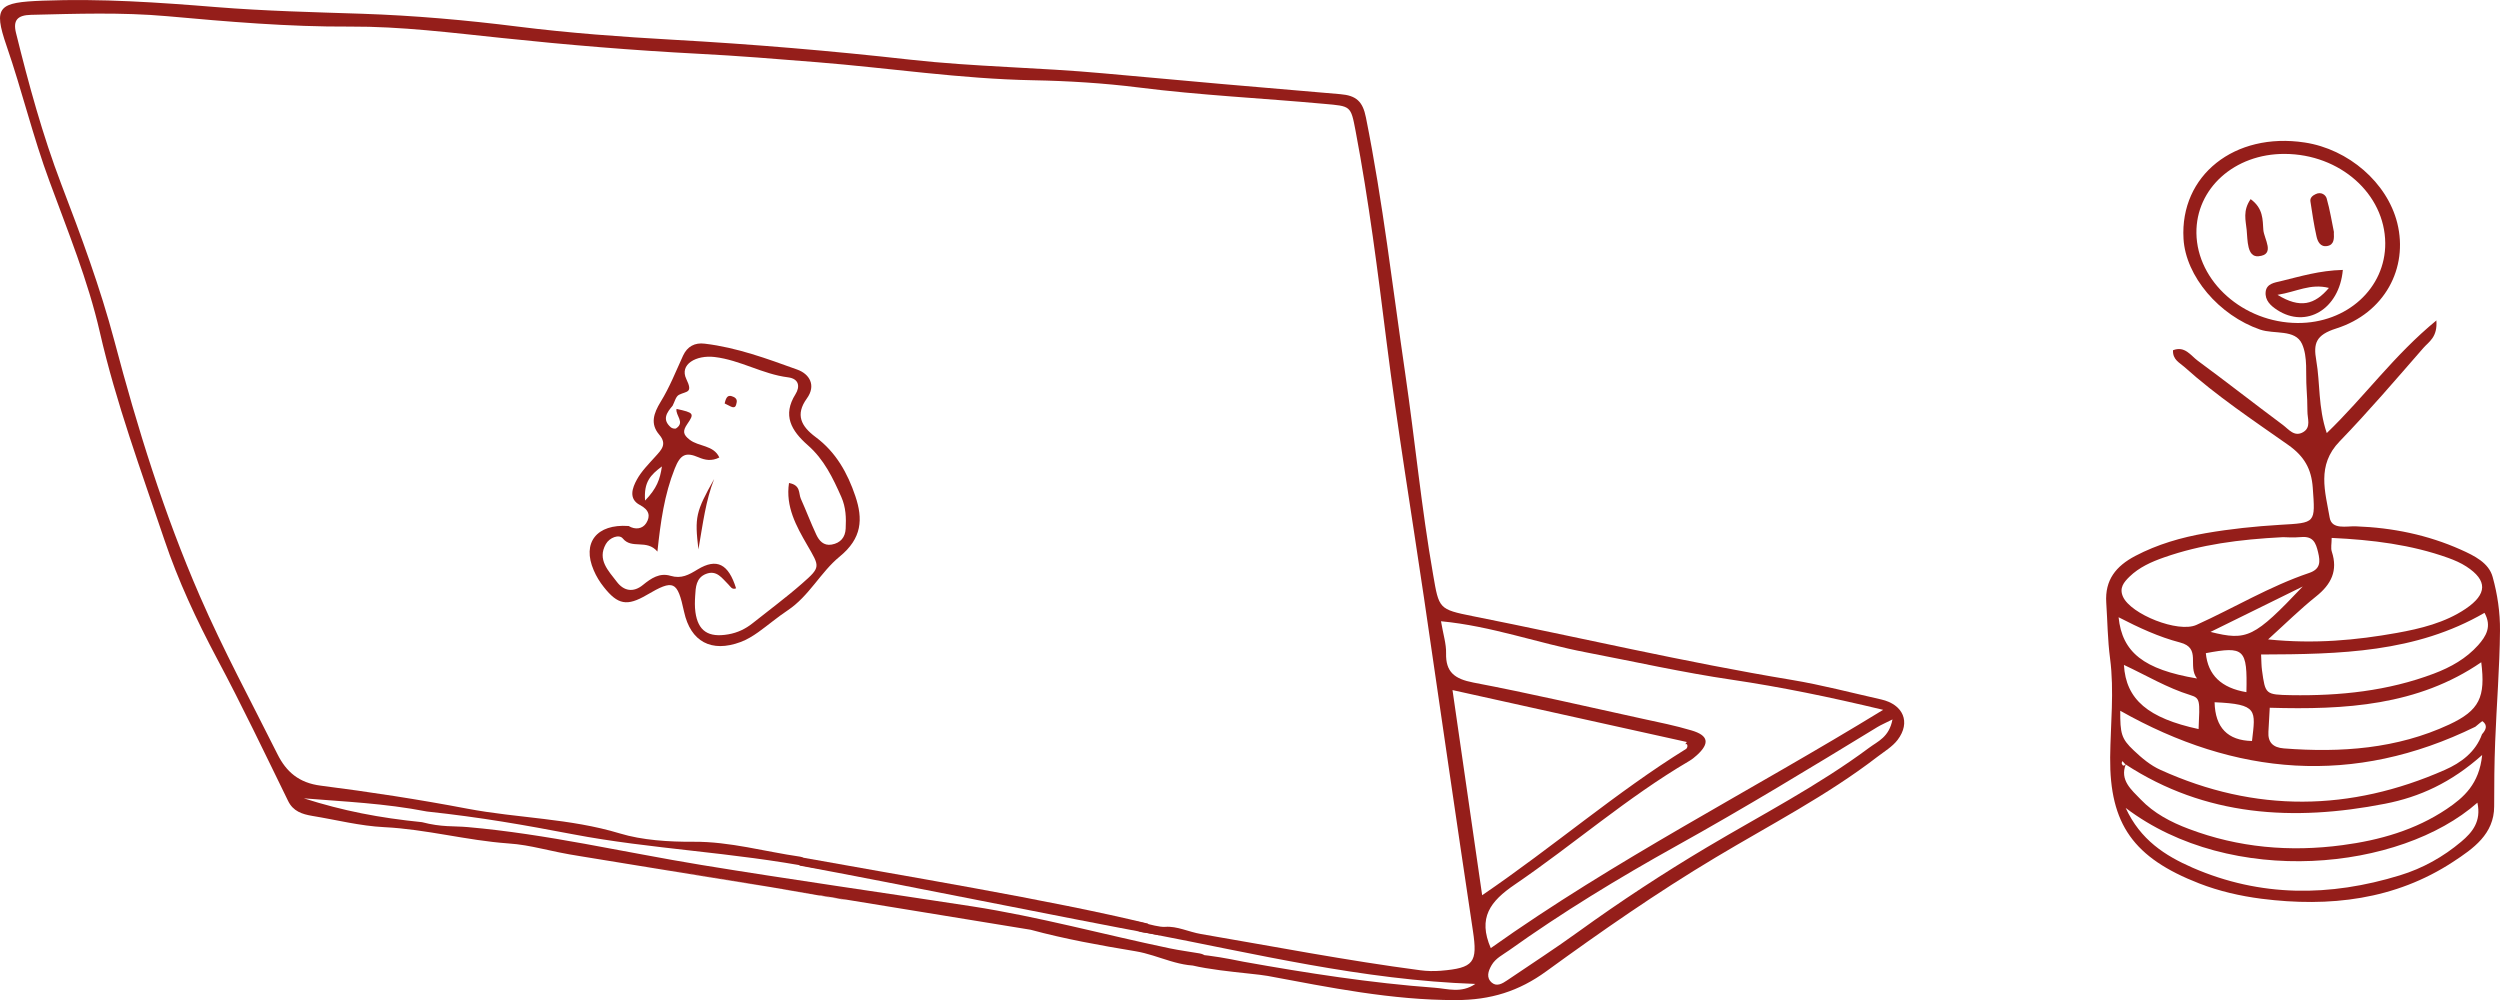 <?xml version="1.0" encoding="UTF-8"?><svg id="Layer_2" xmlns="http://www.w3.org/2000/svg" viewBox="0 0 300 120"><defs><style>.cls-1{fill:#951e1a;}</style></defs><g id="Layer_2-2"><g id="Layer_1-2"><g><path class="cls-1" d="M69.74,102.76c-4.04-.62-5.83-1.35-8.76-1.55-5-.36-9.84-1.7-14.86-1.95-2.9-.14-5.77-.88-8.64-1.35-1.24-.21-2.31-.56-2.91-1.8-2.8-5.72-5.53-11.46-8.53-17.08-2.46-4.63-4.66-9.34-6.32-14.27-2.78-8.25-5.8-16.43-7.74-24.9-1.42-6.21-3.85-12.12-6.03-18.07C3.95,16.4,2.64,10.87,.78,5.48-.83,.78-.21,.28,5.16,.08c6.95-.27,13.86,.21,20.77,.77,5.83,.47,11.68,.61,17.52,.8,6.24,.21,12.48,.76,18.68,1.54,6.21,.78,12.45,1.23,18.66,1.58,9.51,.53,18.98,1.33,28.44,2.39,7.71,.86,15.47,.93,23.19,1.64,9.47,.87,18.95,1.71,28.42,2.5,1.91,.16,2.69,.87,3.07,2.79,2.04,10.17,3.21,20.45,4.71,30.68,1.18,8.07,1.95,16.18,3.36,24.22,.7,4.06,.67,4.13,4.76,4.95,12.76,2.54,25.43,5.52,38.28,7.65,3.6,.6,7.14,1.54,10.71,2.34,2.67,.6,3.59,2.74,1.98,4.86-.62,.81-1.59,1.39-2.43,2.03-6.04,4.65-12.89,8.17-19.43,12.09-7.04,4.21-13.71,8.86-20.29,13.64-3.28,2.39-6.67,3.46-10.87,3.46-7.7,.01-15.12-1.51-22.57-2.9-1.92-.36-9.55-.75-11.24-2.11,.78-1.25,7.38,.23,8.36,.41,7.6,1.36,15.23,2.55,22.95,3.12,1.52,.11,3.16,.7,4.85-.46-13.58-.47-26.41-3.63-39.35-6.1-.62-.12-1.39-.03-1.79-1.07-.63-1,2.63,.43,3.93,.32,1.4-.11,2.82,.61,4.28,.86,8.77,1.5,17.5,3.19,26.33,4.35,.8,.11,1.63,.12,2.44,.06,4.01-.33,4.44-1,3.87-4.79-2-13.31-3.92-26.63-5.87-39.95-1.51-10.24-3.2-20.46-4.49-30.72-1.06-8.47-2.13-16.93-3.72-25.32-.58-3.06-.57-2.96-3.78-3.25-7.43-.68-14.89-1.03-22.3-1.97-4.16-.52-8.4-.78-12.6-.86-8.72-.16-17.31-1.48-25.98-2.17-4.73-.38-9.47-.77-14.22-1.01-7.86-.41-15.7-1.06-23.54-1.89-6.07-.63-12.12-1.4-18.25-1.37-7.35,.04-14.66-.59-21.97-1.25-5.43-.48-10.87-.29-16.31-.16-1.61,.04-2.18,.63-1.8,2.17,1.52,6.14,3.18,12.24,5.44,18.17,2.37,6.19,4.67,12.39,6.37,18.8,2.75,10.41,5.94,20.71,10.26,30.63,2.8,6.44,6.16,12.66,9.31,18.96,1.04,2.08,2.55,3.44,5.21,3.77,5.88,.75,11.75,1.65,17.57,2.76,6.06,1.15,12.29,1.15,18.3,2.97,2.67,.81,5.85,1.02,8.85,1,4.36-.03,8.53,1.18,12.79,1.79,.46,.06,.84,.58,1.92,1.38-10.16-1.95-19.77-2.27-29.19-4.07-5.83-1.11-10.99-2.03-17.52-2.73-5.09-.99-9.88-1.18-14.77-1.58,4.74,1.51,9.04,2.34,14.18,2.86,2.37,.62,3.8,.44,5.48,.59,9.47,.83,18.69,3.01,28.02,4.54,10.81,1.77,21.67,3.3,32.5,4.97,8.01,1.24,15.82,3.39,23.73,5.04,1.19,.25,2.4,.4,3.59,.61,.83,.15,1.09,.64,.82,1.39-3.05,.47-5.65-1.18-8.51-1.65-4.23-.7-8.55-1.48-12.59-2.58m-22.16-3.57c-1.21-.31-2.3-.26-3.24-.58-7.11-1.19-14.23-2.39-21.34-3.57m101.93,9.94c14.93-10.62,31.12-18.81,47.11-28.61-6.51-1.56-12.27-2.74-18.13-3.61-5.88-.86-11.69-2.17-17.53-3.29-5.77-1.1-11.34-3.16-17.4-3.73,.27,1.6,.64,2.72,.61,3.85-.05,2.24,1,3.07,3.29,3.51,6.78,1.29,13.5,2.86,20.24,4.33,1.98,.43,3.98,.83,5.92,1.41,2.04,.6,2.21,1.54,.66,2.96-.29,.27-.61,.52-.95,.72-7.43,4.36-13.86,10.01-20.92,14.82-2.94,2-4.46,3.98-2.87,7.64h0Zm-1.03-6.35c8.67-5.91,16.09-12.36,24.49-17.57,.1-.06,.16-.23,.16-.35,0-.52-.51,.09-.07-.48-9.32-2.07-18.57-4.11-28.12-6.23,1.2,8.32,2.32,16.09,3.56,24.63h0Zm49.26-21.11c-.91,.46-1.37,.65-1.8,.91-7.98,4.87-15.97,9.73-24.17,14.29-6.9,3.84-13.64,7.94-20.04,12.51-.76,.54-1.62,.95-2.1,1.78-.41,.72-.68,1.5,.04,2.11,.6,.5,1.27,.09,1.83-.29,2.87-1.95,5.79-3.83,8.6-5.87,4.97-3.59,10.07-6.94,15.38-10.1,6.55-3.89,13.36-7.4,19.46-11.94,1.04-.78,2.4-1.26,2.8-3.41h0Z"/><path class="cls-1" d="M292.36,38.41c.18,2.06-.91,2.6-1.55,3.34-3.3,3.78-6.56,7.6-10.06,11.22-2.78,2.87-1.72,6.04-1.19,9.14,.25,1.5,2.05,1,3.15,1.05,4.4,.16,8.6,1.02,12.59,2.8,1.63,.73,3.36,1.58,3.82,3.28,.58,2.08,.9,4.28,.88,6.43-.04,4.45-.41,8.9-.58,13.36-.1,2.57-.12,5.15-.12,7.73,0,3.34-2.52,5.08-4.93,6.66-6.96,4.56-14.82,5.47-23,4.43-2.54-.33-5.05-.9-7.47-1.84-7.86-3.06-10.75-7.09-10.68-15.12,.04-3.96,.5-7.97-.01-11.86-.3-2.26-.31-4.48-.46-6.72-.17-2.71,1.15-4.37,3.49-5.6,2.65-1.39,5.51-2.22,8.45-2.73s5.92-.82,8.9-1c4.33-.25,4.25-.16,3.94-4.47-.16-2.21-.99-3.74-2.95-5.12-4.25-2.99-8.6-5.89-12.46-9.36-.56-.51-1.41-.85-1.36-2,1.42-.56,2.13,.64,2.96,1.25,3.44,2.53,6.79,5.16,10.22,7.71,.69,.51,1.38,1.5,2.45,.86,.97-.58,.49-1.63,.5-2.49,0-.91-.04-1.81-.1-2.72-.13-1.8,.16-3.8-.55-5.37-.82-1.8-3.32-1.13-5.03-1.72-4.92-1.7-8.93-6.39-9.19-10.9-.44-7.6,6.13-12.83,14.54-11.55,5.27,.8,9.9,4.82,11.11,9.66,1.35,5.42-1.53,10.82-7.33,12.66-2.45,.78-2.75,1.79-2.39,3.83,.48,2.75,.21,5.62,1.26,8.72,4.57-4.4,8.04-9.32,13.17-13.53h0Zm-37.3,53.33c-.12-.14-.25-.28-.37-.41-.03,.1-.11,.21-.08,.3,.1,.3,.27,.32,.49,.07-.76,1.93,.67,3.07,1.79,4.24,1.58,1.65,3.61,2.72,5.77,3.53,5.95,2.25,12.12,2.79,18.42,1.95,4.49-.59,8.77-1.82,12.51-4.33,2.07-1.39,3.92-3.01,4.27-6.49-3.74,3.33-7.51,5.04-11.66,5.85-10.98,2.15-21.55,1.53-31.14-4.73Zm41.98-4.53c-14.62,7.16-28.79,5.89-42.61-1.92-.01,2.71,.11,3.35,1.63,4.77,.95,.9,2.01,1.8,3.21,2.33,11.35,5.15,22.76,5.01,34.11,0,1.96-.86,3.71-2.17,4.46-4.28,.45-.51,.73-1.05,.07-1.56-.06-.05-.57,.43-.87,.66h0Zm-10.81-58.04c-.05-5.91-5.44-10.68-12.07-10.7-6.02-.03-10.66,4.15-10.59,9.51,.08,5.81,5.64,10.74,12.13,10.78,5.94,.04,10.58-4.19,10.53-9.6h0Zm-6.43,35.38c0,.71-.13,1.22,.02,1.66,.74,2.25-.05,3.9-1.9,5.37-1.89,1.51-3.62,3.22-5.75,5.15,5.61,.57,10.59,.09,15.46-.78,2.82-.51,5.77-1.22,8.24-2.89,2.61-1.76,2.66-3.41,.09-5.08-.66-.43-1.42-.76-2.17-1.03-4.46-1.6-9.1-2.17-13.98-2.4h0Zm-5.84-.09c-5.32,.27-9.87,.89-14.25,2.42-1.55,.54-3.02,1.2-4.18,2.33-.66,.65-1.25,1.34-.77,2.4,.95,2.1,6.61,4.37,8.81,3.38,4.53-2.05,8.78-4.63,13.54-6.24,1.35-.46,1.34-1.33,1.06-2.48-.27-1.13-.58-1.95-2.04-1.82-.94,.09-1.9,.01-2.16,.01h0Zm-1.59,20.46c-.06,1.15-.1,2.02-.16,2.89-.08,1.26,.54,1.9,1.86,2,6.85,.53,13.56,.05,19.82-2.86,3.67-1.71,4.38-3.3,3.86-7.48-7.61,5.22-16.35,5.72-25.38,5.46h0Zm24.92,11.4c-9.28,8.19-29.54,10.24-42.21,.63,1.77,3.84,4.72,5.73,8.04,7.18,8.15,3.54,16.47,3.49,24.87,.91,2.75-.84,5.2-2.22,7.35-4.03,1.36-1.14,2.43-2.45,1.95-4.68h0Zm-25.96-17.78c.04,.87,.04,1.39,.11,1.9,.4,2.89,.4,2.92,3.47,2.98,5.87,.1,11.63-.5,17.14-2.58,2.05-.77,3.9-1.82,5.33-3.42,.94-1.06,1.67-2.24,.76-3.88-8.25,4.78-17.33,4.97-26.81,5h0Zm-16.46,1.25c.24,4.17,2.92,6.39,8.96,7.7,.15-3.42,.22-3.71-.99-4.08-2.78-.86-5.23-2.34-7.97-3.62h0Zm-.64-5.72c.43,4.21,3.01,6.27,9.41,7.35-1.17-1.51,.55-3.65-2.03-4.32-2.57-.67-4.93-1.77-7.38-3.03h0Zm11.52,10.2c.07,3.04,1.57,4.59,4.49,4.65,.42-3.69,.76-4.42-4.49-4.65Zm3.82-1.21c.12-5.22-.25-5.54-4.87-4.68,.24,2.62,1.86,4.18,4.87,4.68Zm-4.31-7.23c4.4,1.1,5.23,.7,11.07-5.45-4.16,2.05-7.54,3.71-11.07,5.45Z"/><path class="cls-1" d="M75.42,63.11c.82,.5,1.69,.36,2.13-.34,.52-.83,.37-1.58-.76-2.17-1.4-.73-.91-2.06-.36-3.06s1.42-1.87,2.21-2.75c.73-.81,1.45-1.49,.46-2.64-1.09-1.28-.67-2.54,.17-3.92,1.08-1.75,1.84-3.68,2.7-5.56,.51-1.1,1.41-1.58,2.59-1.43,3.87,.46,7.5,1.81,11.11,3.11,1.48,.53,2.29,1.9,1.15,3.47-1.41,1.95-.68,3.34,1.06,4.63,2.45,1.82,3.83,4.33,4.76,7.08,.93,2.76,.81,5.06-1.88,7.26-2.29,1.87-3.65,4.73-6.25,6.46-1.22,.81-2.34,1.77-3.53,2.62-.65,.46-1.35,.89-2.1,1.17-3.51,1.31-6.01-.04-6.79-3.62-.81-3.73-1.23-3.93-4.49-2.02-2.35,1.37-3.46,1.18-5.14-.95-.49-.61-.91-1.3-1.21-2.01-1.44-3.31,.35-5.59,4.17-5.32h-.01Zm5.77-14.04c2.06,.46,2.17,.53,1.28,1.82-.58,.85-.49,1.27,.28,1.87,1.07,.85,2.89,.63,3.57,2.14-.94,.47-1.72,.31-2.49-.02-1.54-.66-2.18-.36-2.86,1.35-1.25,3.14-1.7,6.38-2.08,9.96-1.28-1.53-3.08-.24-4.16-1.58-.43-.53-1.59-.11-2.03,.68-1.06,1.88,.32,3.21,1.32,4.53,.83,1.1,1.98,1.33,3.15,.36,.96-.78,1.98-1.48,3.3-1.08,1.3,.38,2.17-.11,3.25-.77,2.32-1.4,3.7-.64,4.61,2.27-.51,.2-.67-.22-.93-.47-.74-.72-1.38-1.77-2.68-1.26-1.2,.47-1.24,1.61-1.3,2.64-.04,.64-.06,1.3,.03,1.94,.31,2.27,1.55,3.09,3.95,2.67,1.1-.19,2.06-.65,2.91-1.33,1.98-1.58,4.03-3.09,5.92-4.75,2.31-2.02,2.14-2.02,.62-4.66-1.3-2.25-2.6-4.59-2.17-7.42,1.44,.26,1.13,1.25,1.42,1.89,.64,1.43,1.19,2.89,1.85,4.3,.34,.73,.88,1.37,1.85,1.2,1.07-.19,1.63-.88,1.68-1.91,.07-1.3,.03-2.55-.52-3.8-1.01-2.28-2.07-4.51-4.03-6.22-1.98-1.74-3.06-3.59-1.47-6.12,.56-.9,.43-1.85-.89-2.02-3.07-.38-5.72-2.07-8.82-2.44-2.21-.26-4.25,.88-3.39,2.65,.82,1.69,.04,1.43-.87,1.88-.4,.19-.53,.86-.78,1.32-.7,.82-1.29,1.65-.21,2.59,.14,.13,.52,.21,.64,.12,1.09-.73-.1-1.55,.04-2.32h.01Zm-3.78,11c1.4-1.46,1.79-2.53,2.02-4.1-1.36,1.02-2.19,1.85-2.02,4.1Z"/><path class="cls-1" d="M96.09,102.87c11.58,2.1,30.26,5.17,41.68,7.97-.07,.31,1.44,1.09,1.37,1.4-11.55-2.14-31.65-6.24-43.2-8.37l.13-.99h0Z"/><path class="cls-1" d="M281.14,32.39c-.42,4.74-4.41,7.06-7.87,4.81-.79-.51-1.5-1.16-1.39-2.19,.11-.98,1.09-1.1,1.81-1.27,2.34-.57,4.65-1.28,7.44-1.35Zm-1.67,2.16c-2.23-.56-3.86,.46-6.17,.83,2.72,1.67,4.46,1.19,6.17-.83Z"/><path class="cls-1" d="M280.06,27.89c.04,.73,.05,1.48-.78,1.63-.84,.16-1.17-.55-1.3-1.16-.31-1.38-.52-2.79-.73-4.19-.07-.43,.26-.71,.64-.88,.64-.31,1.19,.09,1.31,.52,.39,1.36,.61,2.77,.88,4.08h0Z"/><path class="cls-1" d="M270.07,23.89c1.54,1.12,1.44,2.49,1.53,3.69,.08,1.1,1.48,2.98-.58,3.17-1.39,.13-1.3-1.94-1.42-3.16-.11-1.13-.49-2.31,.48-3.7h0Z"/><path class="cls-1" d="M85.7,57.48c-1.01,2.57-1.33,5.23-1.89,8.45-.46-3.91-.32-4.5,1.89-8.45Z"/><path class="cls-1" d="M86.96,48.41c.17-.78,.4-1,.84-.87,.37,.11,.69,.32,.6,.75-.07,.31-.11,.76-.67,.51-.33-.15-.64-.33-.76-.38h0Z"/></g></g></g></svg>